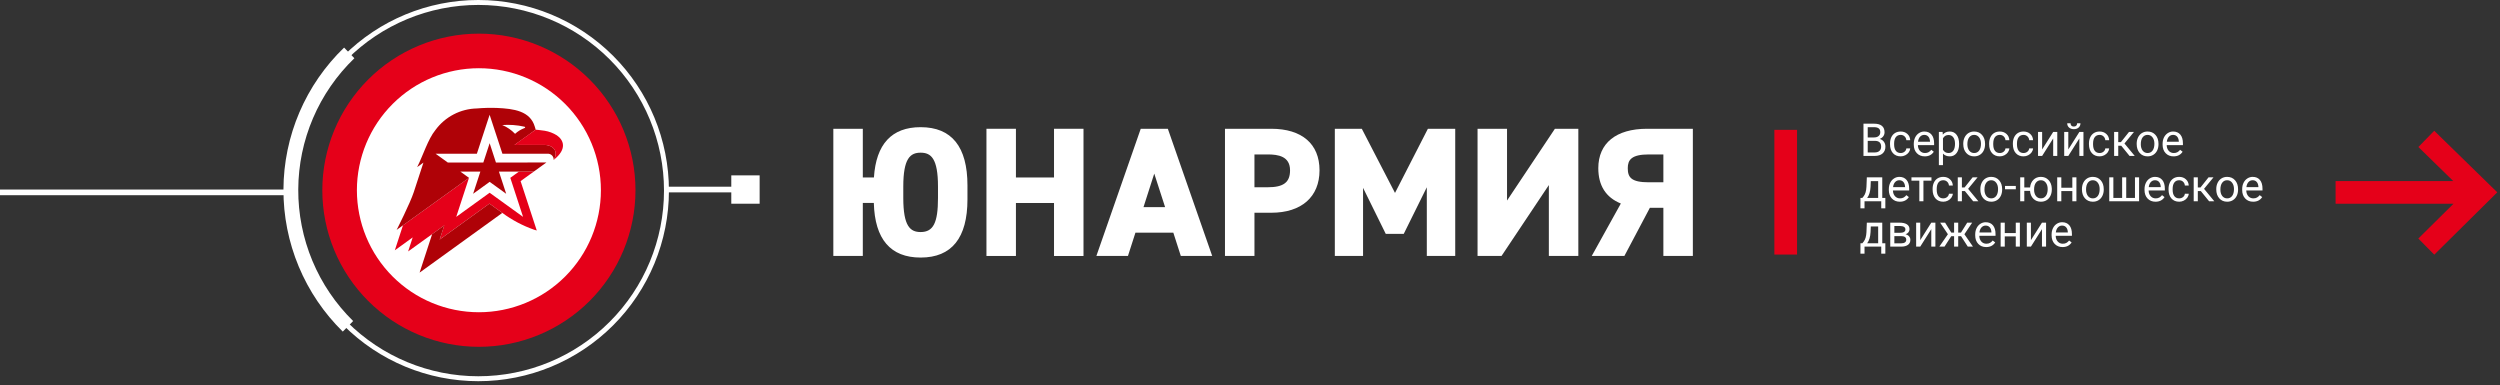 <svg width="441" height="68" viewBox="0 0 441 68" fill="none" xmlns="http://www.w3.org/2000/svg">
<rect x="0" y="0" width="441" height="68" fill="#333333" stroke="none"/>
<g clip-path="url(#clip0)">
<path d="M117.565 33.435H132.004" stroke="white"/>
<path d="M0 33.935H51" stroke="white"/>
<path d="M84.478 61.178C91.803 61.178 98.829 58.268 104.009 53.088C109.189 47.908 112.099 40.883 112.099 33.557C112.099 29.93 111.385 26.338 109.997 22.987C108.609 19.635 106.574 16.59 104.009 14.025C101.444 11.46 98.4 9.426 95.048 8.038C91.697 6.649 88.105 5.935 84.478 5.935C80.851 5.935 77.259 6.649 73.908 8.038C70.556 9.426 67.511 11.46 64.947 14.025C62.382 16.59 60.347 19.635 58.959 22.987C57.571 26.338 56.857 29.93 56.857 33.557C56.857 40.883 59.767 47.908 64.947 53.088C70.127 58.268 77.153 61.178 84.478 61.178Z" fill="#E50019"/>
<path d="M84.379 66.807C93.18 66.807 101.621 63.311 107.845 57.087C114.069 50.864 117.565 42.422 117.565 33.621C117.565 24.82 114.069 16.378 107.845 10.155C101.621 3.931 93.18 0.435 84.379 0.435C75.578 0.435 67.136 3.931 60.913 10.155C54.689 16.378 51.193 24.82 51.193 33.621C51.193 42.422 54.689 50.864 60.913 57.087C67.136 63.311 75.578 66.807 84.379 66.807Z" stroke="white" stroke-width="0.871"/>
<path d="M84.478 53.244C89.699 53.244 94.707 51.17 98.399 47.478C102.091 43.786 104.165 38.778 104.165 33.557C104.165 28.336 102.091 23.328 98.399 19.636C94.707 15.944 89.699 13.87 84.478 13.87C79.257 13.87 74.249 15.944 70.557 19.636C66.865 23.328 64.791 28.336 64.791 33.557C64.791 38.778 66.865 43.786 70.557 47.478C74.249 51.17 79.257 53.244 84.478 53.244Z" fill="white"/>
<path d="M84.478 55.079C90.186 55.079 95.66 52.812 99.696 48.775C103.733 44.739 106 39.265 106 33.557C106 27.849 103.733 22.375 99.696 18.339C95.66 14.303 90.186 12.035 84.478 12.035C78.77 12.035 73.296 14.303 69.26 18.339C65.224 22.375 62.956 27.849 62.956 33.557C62.956 39.265 65.224 44.739 69.26 48.775C73.296 52.812 78.77 55.079 84.478 55.079Z" fill="white"/>
<path d="M90.017 31.37L92.269 38.257L86.369 34L80.478 38.257L82.73 31.37L71.083 39.748C71.067 39.783 69.73 43.9 69.646 44.156L72.799 41.878L71.992 44.357L78.373 39.757L77.557 42.257L86.338 35.915L88.609 37.556C90.321 38.817 92.211 39.818 94.217 40.524C94.317 40.553 94.585 40.632 94.686 40.659L91.833 31.948L94.16 30.27H91.542L90.017 31.37Z" fill="#E50019"/>
<path d="M95.858 25.556L90.758 25.568C90.758 25.568 93.812 23.348 94.43 22.924L94.498 22.877L94.344 22.363C93.529 19.563 90.63 19.176 87.672 19.042C86.49 19 85.306 19.03 84.127 19.13C82.696 19.16 81.291 19.519 80.021 20.18C78.751 20.841 77.651 21.787 76.806 22.942C75.495 24.536 74.58 27.542 73.585 29.483L74.693 28.683L72.993 33.883C72.358 35.84 69.965 40.556 69.965 40.556C69.965 40.556 70.445 40.205 70.795 39.956L71.34 39.563L82.73 31.371L81.206 30.271H84.737L83.458 34.186L86.377 32.078L89.292 34.186L88.01 30.27H94.158L96.385 28.661L87.485 28.672L86.374 25.256L85.258 28.672H78.995L76.834 27.114H84.121L86.37 20.248L88.624 27.114H96.601C96.746 27.108 96.89 27.133 97.024 27.186C97.158 27.24 97.28 27.321 97.38 27.425C97.481 27.529 97.559 27.653 97.608 27.789C97.657 27.925 97.677 28.07 97.667 28.214C98.579 26.714 97.631 25.528 95.858 25.556ZM88.599 22.056C89.902 21.962 91.211 22.059 92.486 22.343C92.686 22.392 92.699 22.543 92.5 22.598C91.893 22.827 91.336 23.169 90.858 23.607C90.22 22.94 89.451 22.412 88.599 22.056Z" fill="#AF0207"/>
<path d="M77.774 42.101L77.556 42.258L78.374 39.755L76.232 41.296L74.016 48.091L88.608 37.557L86.337 35.916L77.774 42.101Z" fill="#AF0207"/>
<path d="M98.228 23.874C97.575 23.465 96.846 23.19 96.085 23.066C95.555 22.974 94.494 22.874 94.494 22.874C94.494 22.874 94.328 22.989 94.211 23.074L93.322 23.706C92.279 24.448 90.738 25.538 90.745 25.574L95.845 25.562C97.62 25.531 98.578 26.714 97.667 28.21C100.157 26.236 99.371 24.653 98.228 23.874Z" fill="#E50019"/>
<path d="M61.605 9.335C58.367 12.454 55.787 16.192 54.018 20.325C52.249 24.459 51.327 28.905 51.306 33.402C51.285 37.898 52.166 42.353 53.897 46.503C55.627 50.653 58.172 54.413 61.381 57.563" stroke="white" stroke-width="2.613"/>
<path d="M313 44.905H317V22.905H313V44.905Z" fill="#E50019"/>
<path d="M162.4 22.433C157.3 22.433 154.534 25.418 154.161 31.308H152.2V22.715H147V45.152H152.2V35.803H154.145C154.313 42.195 157.088 45.433 162.4 45.433C167.883 45.433 170.66 41.975 170.66 35.155V32.711C170.66 25.889 167.883 22.433 162.4 22.433ZM159.34 32.899C159.34 27.943 160.564 26.933 162.4 26.933C164.236 26.933 165.461 27.947 165.461 32.903V34.933C165.461 39.307 164.632 40.933 162.4 40.933C160.564 40.933 159.34 39.913 159.34 34.933V32.899Z" fill="white"/>
<path d="M185.929 31.308H179.21V22.715H174.01V45.152H179.21V35.808H185.929V45.156H191.129V22.715H185.929V31.308Z" fill="white"/>
<path d="M201.226 22.715L193.401 45.151H198.971L200.292 41.042H206.974L208.295 45.151H213.832L206.007 22.715H201.226ZM205.526 36.544H201.711L203.611 30.623L205.526 36.544Z" fill="white"/>
<path d="M224.251 22.715H216.086V45.151H221.286V37.528H224.251C229.583 37.528 232.764 34.728 232.764 30.043C232.764 25.387 229.662 22.715 224.251 22.715ZM227.564 30.043C227.564 32.167 226.422 33.032 223.624 33.032H221.285V27.242H223.624C225.458 27.242 227.564 27.561 227.564 30.042" fill="white"/>
<path d="M246.079 34.034L240.224 22.716H235.464V45.152H240.443V33.134L244.45 41.26H247.619L251.69 33.034V45.152H256.701V22.716H251.879L246.079 34.034Z" fill="white"/>
<path d="M265.84 35.376V22.716H260.64V45.152H264.868L273.218 32.645V45.152H278.418V22.716H274.284L265.84 35.376Z" fill="white"/>
<path d="M290.547 22.715C285.078 22.715 281.941 25.249 281.941 29.668C281.941 32.735 283.277 34.832 285.917 35.9L280.782 45.152H286.541L291.041 36.652H293.419V45.152H298.619V22.715H290.547ZM293.419 27.242V32.157H290.861C287.732 32.157 287.139 31.282 287.139 29.668C287.139 28.211 287.773 27.242 290.861 27.242H293.419Z" fill="white"/>
<path d="M328.716 27.505V21.817H330.576C331.193 21.817 331.656 21.945 331.966 22.2C332.279 22.456 332.435 22.833 332.435 23.333C332.435 23.599 332.359 23.834 332.208 24.04C332.057 24.243 331.852 24.401 331.591 24.513C331.898 24.599 332.141 24.763 332.318 25.005C332.497 25.245 332.587 25.531 332.587 25.864C332.587 26.375 332.422 26.776 332.091 27.067C331.76 27.359 331.293 27.505 330.689 27.505H328.716ZM329.466 24.845V26.892H330.704C331.053 26.892 331.328 26.802 331.529 26.622C331.732 26.44 331.833 26.19 331.833 25.872C331.833 25.187 331.461 24.845 330.716 24.845H329.466ZM329.466 24.243H330.599C330.927 24.243 331.189 24.161 331.384 23.997C331.582 23.833 331.681 23.61 331.681 23.329C331.681 23.017 331.59 22.79 331.408 22.649C331.225 22.506 330.948 22.435 330.576 22.435H329.466V24.243ZM335.283 26.993C335.54 26.993 335.766 26.915 335.958 26.759C336.151 26.603 336.258 26.407 336.279 26.173H336.962C336.949 26.415 336.866 26.646 336.712 26.864C336.559 27.083 336.353 27.258 336.095 27.388C335.84 27.518 335.569 27.583 335.283 27.583C334.707 27.583 334.249 27.392 333.908 27.009C333.569 26.623 333.4 26.097 333.4 25.431V25.31C333.4 24.898 333.475 24.532 333.626 24.212C333.777 23.892 333.993 23.643 334.275 23.466C334.559 23.289 334.893 23.2 335.279 23.2C335.753 23.2 336.146 23.342 336.458 23.626C336.773 23.91 336.941 24.278 336.962 24.732H336.279C336.258 24.458 336.154 24.234 335.966 24.06C335.781 23.883 335.552 23.794 335.279 23.794C334.911 23.794 334.626 23.927 334.423 24.192C334.223 24.456 334.122 24.837 334.122 25.337V25.474C334.122 25.961 334.223 26.336 334.423 26.599C334.624 26.862 334.91 26.993 335.283 26.993ZM339.529 27.583C338.956 27.583 338.49 27.396 338.13 27.021C337.771 26.643 337.591 26.139 337.591 25.509V25.376C337.591 24.957 337.671 24.583 337.829 24.255C337.991 23.924 338.215 23.666 338.501 23.482C338.79 23.294 339.103 23.2 339.439 23.2C339.988 23.2 340.415 23.381 340.72 23.743C341.025 24.105 341.177 24.623 341.177 25.298V25.599H338.314C338.324 26.015 338.445 26.353 338.677 26.61C338.911 26.866 339.208 26.993 339.568 26.993C339.823 26.993 340.039 26.941 340.216 26.837C340.393 26.733 340.548 26.595 340.681 26.423L341.122 26.767C340.768 27.311 340.237 27.583 339.529 27.583ZM339.439 23.794C339.147 23.794 338.902 23.901 338.704 24.114C338.507 24.325 338.384 24.622 338.337 25.005H340.454V24.95C340.434 24.583 340.335 24.299 340.158 24.099C339.98 23.896 339.741 23.794 339.439 23.794ZM345.587 25.439C345.587 26.082 345.44 26.6 345.146 26.993C344.852 27.387 344.453 27.583 343.951 27.583C343.438 27.583 343.034 27.42 342.74 27.095V29.13H342.017V23.278H342.677L342.712 23.747C343.007 23.383 343.415 23.2 343.939 23.2C344.447 23.2 344.848 23.392 345.142 23.774C345.439 24.157 345.587 24.69 345.587 25.372V25.439ZM344.865 25.357C344.865 24.88 344.763 24.504 344.56 24.228C344.357 23.952 344.078 23.814 343.724 23.814C343.286 23.814 342.958 24.008 342.74 24.396V26.415C342.956 26.801 343.286 26.993 343.732 26.993C344.078 26.993 344.353 26.857 344.556 26.583C344.762 26.307 344.865 25.898 344.865 25.357ZM346.318 25.353C346.318 24.939 346.398 24.566 346.56 24.235C346.724 23.905 346.951 23.649 347.24 23.47C347.531 23.29 347.863 23.2 348.236 23.2C348.811 23.2 349.276 23.399 349.63 23.798C349.987 24.196 350.165 24.726 350.165 25.388V25.439C350.165 25.85 350.086 26.22 349.927 26.548C349.771 26.873 349.546 27.127 349.251 27.31C348.96 27.492 348.624 27.583 348.243 27.583C347.671 27.583 347.206 27.384 346.849 26.985C346.495 26.587 346.318 26.06 346.318 25.403V25.353ZM347.044 25.439C347.044 25.907 347.152 26.284 347.368 26.567C347.587 26.851 347.879 26.993 348.243 26.993C348.611 26.993 348.902 26.85 349.118 26.564C349.335 26.274 349.443 25.871 349.443 25.353C349.443 24.889 349.332 24.514 349.111 24.228C348.892 23.939 348.6 23.794 348.236 23.794C347.879 23.794 347.591 23.936 347.372 24.22C347.154 24.504 347.044 24.91 347.044 25.439ZM352.767 26.993C353.025 26.993 353.25 26.915 353.443 26.759C353.635 26.603 353.742 26.407 353.763 26.173H354.447C354.434 26.415 354.35 26.646 354.197 26.864C354.043 27.083 353.837 27.258 353.579 27.388C353.324 27.518 353.053 27.583 352.767 27.583C352.191 27.583 351.733 27.392 351.392 27.009C351.053 26.623 350.884 26.097 350.884 25.431V25.31C350.884 24.898 350.96 24.532 351.111 24.212C351.262 23.892 351.478 23.643 351.759 23.466C352.043 23.289 352.378 23.2 352.763 23.2C353.237 23.2 353.63 23.342 353.943 23.626C354.258 23.91 354.426 24.278 354.447 24.732H353.763C353.742 24.458 353.638 24.234 353.451 24.06C353.266 23.883 353.036 23.794 352.763 23.794C352.396 23.794 352.111 23.927 351.908 24.192C351.707 24.456 351.607 24.837 351.607 25.337V25.474C351.607 25.961 351.707 26.336 351.908 26.599C352.108 26.862 352.395 26.993 352.767 26.993ZM356.954 26.993C357.212 26.993 357.438 26.915 357.63 26.759C357.823 26.603 357.93 26.407 357.951 26.173H358.634C358.621 26.415 358.538 26.646 358.384 26.864C358.23 27.083 358.025 27.258 357.767 27.388C357.512 27.518 357.241 27.583 356.954 27.583C356.379 27.583 355.921 27.392 355.579 27.009C355.241 26.623 355.072 26.097 355.072 25.431V25.31C355.072 24.898 355.147 24.532 355.298 24.212C355.449 23.892 355.665 23.643 355.947 23.466C356.23 23.289 356.565 23.2 356.951 23.2C357.424 23.2 357.818 23.342 358.13 23.626C358.445 23.91 358.613 24.278 358.634 24.732H357.951C357.93 24.458 357.826 24.234 357.638 24.06C357.453 23.883 357.224 23.794 356.951 23.794C356.583 23.794 356.298 23.927 356.095 24.192C355.895 24.456 355.794 24.837 355.794 25.337V25.474C355.794 25.961 355.895 26.336 356.095 26.599C356.296 26.862 356.582 26.993 356.954 26.993ZM362.181 23.278H362.904V27.505H362.181V24.423L360.232 27.505H359.509V23.278H360.232V26.364L362.181 23.278ZM366.798 23.278H367.521V27.505H366.798V24.423L364.849 27.505H364.126V23.278H364.849V26.364L366.798 23.278ZM366.993 21.739C366.993 22.055 366.885 22.308 366.669 22.501C366.456 22.691 366.174 22.786 365.826 22.786C365.477 22.786 365.194 22.69 364.978 22.497C364.762 22.305 364.654 22.052 364.654 21.739H365.243C365.243 21.922 365.293 22.065 365.392 22.169C365.491 22.271 365.635 22.321 365.826 22.321C366.008 22.321 366.15 22.271 366.251 22.169C366.355 22.067 366.408 21.924 366.408 21.739H366.993ZM370.376 26.993C370.634 26.993 370.859 26.915 371.052 26.759C371.245 26.603 371.352 26.407 371.372 26.173H372.056C372.043 26.415 371.96 26.646 371.806 26.864C371.652 27.083 371.447 27.258 371.189 27.388C370.934 27.518 370.663 27.583 370.376 27.583C369.801 27.583 369.342 27.392 369.001 27.009C368.663 26.623 368.493 26.097 368.493 25.431V25.31C368.493 24.898 368.569 24.532 368.72 24.212C368.871 23.892 369.087 23.643 369.368 23.466C369.652 23.289 369.987 23.2 370.372 23.2C370.846 23.2 371.24 23.342 371.552 23.626C371.867 23.91 372.035 24.278 372.056 24.732H371.372C371.352 24.458 371.247 24.234 371.06 24.06C370.875 23.883 370.646 23.794 370.372 23.794C370.005 23.794 369.72 23.927 369.517 24.192C369.316 24.456 369.216 24.837 369.216 25.337V25.474C369.216 25.961 369.316 26.336 369.517 26.599C369.717 26.862 370.004 26.993 370.376 26.993ZM374.185 25.704H373.658V27.505H372.931V23.278H373.658V25.067H374.13L375.552 23.278H376.427L374.755 25.31L376.568 27.505H375.65L374.185 25.704ZM376.911 25.353C376.911 24.939 376.992 24.566 377.154 24.235C377.318 23.905 377.544 23.649 377.833 23.47C378.125 23.29 378.457 23.2 378.829 23.2C379.405 23.2 379.87 23.399 380.224 23.798C380.581 24.196 380.759 24.726 380.759 25.388V25.439C380.759 25.85 380.68 26.22 380.521 26.548C380.365 26.873 380.139 27.127 379.845 27.31C379.553 27.492 379.217 27.583 378.837 27.583C378.264 27.583 377.799 27.384 377.443 26.985C377.089 26.587 376.911 26.06 376.911 25.403V25.353ZM377.638 25.439C377.638 25.907 377.746 26.284 377.962 26.567C378.181 26.851 378.473 26.993 378.837 26.993C379.204 26.993 379.496 26.85 379.712 26.564C379.928 26.274 380.036 25.871 380.036 25.353C380.036 24.889 379.926 24.514 379.704 24.228C379.486 23.939 379.194 23.794 378.829 23.794C378.473 23.794 378.185 23.936 377.966 24.22C377.747 24.504 377.638 24.91 377.638 25.439ZM383.419 27.583C382.846 27.583 382.38 27.396 382.021 27.021C381.661 26.643 381.482 26.139 381.482 25.509V25.376C381.482 24.957 381.561 24.583 381.72 24.255C381.882 23.924 382.105 23.666 382.392 23.482C382.681 23.294 382.993 23.2 383.329 23.2C383.879 23.2 384.306 23.381 384.611 23.743C384.915 24.105 385.068 24.623 385.068 25.298V25.599H382.204C382.215 26.015 382.336 26.353 382.568 26.61C382.802 26.866 383.099 26.993 383.458 26.993C383.714 26.993 383.93 26.941 384.107 26.837C384.284 26.733 384.439 26.595 384.572 26.423L385.013 26.767C384.659 27.311 384.128 27.583 383.419 27.583ZM383.329 23.794C383.038 23.794 382.793 23.901 382.595 24.114C382.397 24.325 382.275 24.622 382.228 25.005H384.345V24.95C384.324 24.583 384.225 24.299 384.048 24.099C383.871 23.896 383.632 23.794 383.329 23.794Z" fill="white"/>
<path d="M328.512 34.915L328.762 34.607C329.043 34.242 329.203 33.695 329.242 32.966L329.309 31.278H332.031V34.915H332.574V36.747H331.852V35.505H328.902V36.747H328.18L328.184 34.915H328.512ZM329.367 34.915H331.309V31.946H330.008L329.965 32.954C329.921 33.795 329.721 34.449 329.367 34.915ZM335.129 35.583C334.556 35.583 334.09 35.396 333.73 35.021C333.371 34.643 333.191 34.139 333.191 33.509V33.376C333.191 32.957 333.271 32.583 333.43 32.255C333.591 31.924 333.815 31.666 334.102 31.482C334.391 31.294 334.703 31.2 335.039 31.2C335.589 31.2 336.016 31.381 336.32 31.743C336.625 32.105 336.777 32.623 336.777 33.298V33.599H333.914C333.924 34.015 334.046 34.353 334.277 34.611C334.512 34.866 334.809 34.993 335.168 34.993C335.423 34.993 335.639 34.941 335.816 34.837C335.993 34.733 336.148 34.595 336.281 34.423L336.723 34.767C336.368 35.311 335.837 35.583 335.129 35.583ZM335.039 31.794C334.747 31.794 334.503 31.901 334.305 32.114C334.107 32.325 333.984 32.622 333.938 33.005H336.055V32.95C336.034 32.583 335.935 32.299 335.758 32.099C335.581 31.896 335.341 31.794 335.039 31.794ZM340.711 31.864H339.293V35.505H338.57V31.864H337.18V31.278H340.711V31.864ZM342.797 34.993C343.055 34.993 343.28 34.915 343.473 34.759C343.665 34.603 343.772 34.407 343.793 34.173H344.477C344.464 34.415 344.38 34.646 344.227 34.864C344.073 35.083 343.867 35.258 343.609 35.388C343.354 35.518 343.083 35.583 342.797 35.583C342.221 35.583 341.763 35.392 341.422 35.009C341.083 34.623 340.914 34.097 340.914 33.431V33.31C340.914 32.898 340.99 32.532 341.141 32.212C341.292 31.892 341.508 31.643 341.789 31.466C342.073 31.289 342.408 31.2 342.793 31.2C343.267 31.2 343.66 31.342 343.973 31.626C344.288 31.91 344.456 32.278 344.477 32.732H343.793C343.772 32.458 343.668 32.234 343.48 32.06C343.296 31.883 343.066 31.794 342.793 31.794C342.426 31.794 342.141 31.927 341.938 32.193C341.737 32.456 341.637 32.837 341.637 33.337V33.474C341.637 33.961 341.737 34.336 341.938 34.599C342.138 34.862 342.424 34.993 342.797 34.993ZM346.605 33.704H346.078V35.505H345.352V31.278H346.078V33.068H346.551L347.973 31.278H348.848L347.176 33.31L348.988 35.505H348.07L346.605 33.704ZM349.332 33.353C349.332 32.939 349.413 32.566 349.574 32.236C349.738 31.905 349.965 31.649 350.254 31.47C350.546 31.29 350.878 31.2 351.25 31.2C351.826 31.2 352.29 31.399 352.645 31.798C353.001 32.196 353.18 32.726 353.18 33.388V33.439C353.18 33.85 353.1 34.22 352.941 34.548C352.785 34.873 352.56 35.127 352.266 35.31C351.974 35.492 351.638 35.583 351.258 35.583C350.685 35.583 350.22 35.384 349.863 34.986C349.509 34.587 349.332 34.06 349.332 33.403V33.353ZM350.059 33.439C350.059 33.907 350.167 34.284 350.383 34.568C350.602 34.851 350.893 34.993 351.258 34.993C351.625 34.993 351.917 34.85 352.133 34.564C352.349 34.275 352.457 33.871 352.457 33.353C352.457 32.889 352.346 32.514 352.125 32.228C351.906 31.939 351.615 31.794 351.25 31.794C350.893 31.794 350.605 31.936 350.387 32.22C350.168 32.504 350.059 32.91 350.059 33.439ZM355.59 33.384H353.684V32.794H355.59V33.384ZM357.086 33.071H358.102C358.156 32.509 358.355 32.057 358.699 31.716C359.046 31.372 359.482 31.2 360.008 31.2C360.56 31.2 361.012 31.387 361.363 31.759C361.715 32.131 361.905 32.616 361.934 33.212L361.938 33.439C361.938 33.85 361.857 34.221 361.695 34.552C361.534 34.883 361.307 35.138 361.016 35.318C360.724 35.495 360.391 35.583 360.016 35.583C359.471 35.583 359.026 35.406 358.68 35.052C358.333 34.695 358.139 34.233 358.098 33.665H357.086V35.505H356.363V31.278H357.086V33.071ZM358.812 33.439C358.812 33.907 358.921 34.284 359.137 34.568C359.355 34.851 359.648 34.993 360.016 34.993C360.383 34.993 360.673 34.849 360.887 34.56C361.103 34.271 361.211 33.868 361.211 33.353C361.211 32.892 361.102 32.517 360.883 32.228C360.664 31.939 360.372 31.794 360.008 31.794C359.648 31.794 359.359 31.936 359.141 32.22C358.922 32.504 358.812 32.91 358.812 33.439ZM366.281 35.505H365.559V33.7H363.617V35.505H362.891V31.278H363.617V33.111H365.559V31.278H366.281V35.505ZM367.254 33.353C367.254 32.939 367.335 32.566 367.496 32.236C367.66 31.905 367.887 31.649 368.176 31.47C368.467 31.29 368.799 31.2 369.172 31.2C369.747 31.2 370.212 31.399 370.566 31.798C370.923 32.196 371.102 32.726 371.102 33.388V33.439C371.102 33.85 371.022 34.22 370.863 34.548C370.707 34.873 370.482 35.127 370.188 35.31C369.896 35.492 369.56 35.583 369.18 35.583C368.607 35.583 368.142 35.384 367.785 34.986C367.431 34.587 367.254 34.06 367.254 33.403V33.353ZM367.98 33.439C367.98 33.907 368.089 34.284 368.305 34.568C368.523 34.851 368.815 34.993 369.18 34.993C369.547 34.993 369.839 34.85 370.055 34.564C370.271 34.275 370.379 33.871 370.379 33.353C370.379 32.889 370.268 32.514 370.047 32.228C369.828 31.939 369.536 31.794 369.172 31.794C368.815 31.794 368.527 31.936 368.309 32.22C368.09 32.504 367.98 32.91 367.98 33.439ZM372.797 31.278V34.915H374.344V31.278H375.066V34.915H376.609V31.278H377.336V35.505H372.07V31.278H372.797ZM380.23 35.583C379.658 35.583 379.191 35.396 378.832 35.021C378.473 34.643 378.293 34.139 378.293 33.509V33.376C378.293 32.957 378.372 32.583 378.531 32.255C378.693 31.924 378.917 31.666 379.203 31.482C379.492 31.294 379.805 31.2 380.141 31.2C380.69 31.2 381.117 31.381 381.422 31.743C381.727 32.105 381.879 32.623 381.879 33.298V33.599H379.016C379.026 34.015 379.147 34.353 379.379 34.611C379.613 34.866 379.91 34.993 380.27 34.993C380.525 34.993 380.741 34.941 380.918 34.837C381.095 34.733 381.25 34.595 381.383 34.423L381.824 34.767C381.47 35.311 380.939 35.583 380.23 35.583ZM380.141 31.794C379.849 31.794 379.604 31.901 379.406 32.114C379.208 32.325 379.086 32.622 379.039 33.005H381.156V32.95C381.135 32.583 381.036 32.299 380.859 32.099C380.682 31.896 380.443 31.794 380.141 31.794ZM384.414 34.993C384.672 34.993 384.897 34.915 385.09 34.759C385.283 34.603 385.389 34.407 385.41 34.173H386.094C386.081 34.415 385.997 34.646 385.844 34.864C385.69 35.083 385.484 35.258 385.227 35.388C384.971 35.518 384.701 35.583 384.414 35.583C383.839 35.583 383.38 35.392 383.039 35.009C382.701 34.623 382.531 34.097 382.531 33.431V33.31C382.531 32.898 382.607 32.532 382.758 32.212C382.909 31.892 383.125 31.643 383.406 31.466C383.69 31.289 384.025 31.2 384.41 31.2C384.884 31.2 385.277 31.342 385.59 31.626C385.905 31.91 386.073 32.278 386.094 32.732H385.41C385.389 32.458 385.285 32.234 385.098 32.06C384.913 31.883 384.684 31.794 384.41 31.794C384.043 31.794 383.758 31.927 383.555 32.193C383.354 32.456 383.254 32.837 383.254 33.337V33.474C383.254 33.961 383.354 34.336 383.555 34.599C383.755 34.862 384.042 34.993 384.414 34.993ZM388.223 33.704H387.695V35.505H386.969V31.278H387.695V33.068H388.168L389.59 31.278H390.465L388.793 33.31L390.605 35.505H389.688L388.223 33.704ZM390.949 33.353C390.949 32.939 391.03 32.566 391.191 32.236C391.355 31.905 391.582 31.649 391.871 31.47C392.163 31.29 392.495 31.2 392.867 31.2C393.443 31.2 393.908 31.399 394.262 31.798C394.618 32.196 394.797 32.726 394.797 33.388V33.439C394.797 33.85 394.717 34.22 394.559 34.548C394.402 34.873 394.177 35.127 393.883 35.31C393.591 35.492 393.255 35.583 392.875 35.583C392.302 35.583 391.837 35.384 391.48 34.986C391.126 34.587 390.949 34.06 390.949 33.403V33.353ZM391.676 33.439C391.676 33.907 391.784 34.284 392 34.568C392.219 34.851 392.51 34.993 392.875 34.993C393.242 34.993 393.534 34.85 393.75 34.564C393.966 34.275 394.074 33.871 394.074 33.353C394.074 32.889 393.964 32.514 393.742 32.228C393.523 31.939 393.232 31.794 392.867 31.794C392.51 31.794 392.223 31.936 392.004 32.22C391.785 32.504 391.676 32.91 391.676 33.439ZM397.457 35.583C396.884 35.583 396.418 35.396 396.059 35.021C395.699 34.643 395.52 34.139 395.52 33.509V33.376C395.52 32.957 395.599 32.583 395.758 32.255C395.919 31.924 396.143 31.666 396.43 31.482C396.719 31.294 397.031 31.2 397.367 31.2C397.917 31.2 398.344 31.381 398.648 31.743C398.953 32.105 399.105 32.623 399.105 33.298V33.599H396.242C396.253 34.015 396.374 34.353 396.605 34.611C396.84 34.866 397.137 34.993 397.496 34.993C397.751 34.993 397.967 34.941 398.145 34.837C398.322 34.733 398.477 34.595 398.609 34.423L399.051 34.767C398.697 35.311 398.165 35.583 397.457 35.583ZM397.367 31.794C397.076 31.794 396.831 31.901 396.633 32.114C396.435 32.325 396.312 32.622 396.266 33.005H398.383V32.95C398.362 32.583 398.263 32.299 398.086 32.099C397.909 31.896 397.669 31.794 397.367 31.794Z" fill="white"/>
<path d="M328.512 42.915L328.762 42.607C329.043 42.242 329.203 41.695 329.242 40.966L329.309 39.278H332.031V42.915H332.574V44.747H331.852V43.505H328.902V44.747H328.18L328.184 42.915H328.512ZM329.367 42.915H331.309V39.946H330.008L329.965 40.954C329.921 41.795 329.721 42.449 329.367 42.915ZM333.441 43.505V39.278H335.09C335.652 39.278 336.083 39.377 336.383 39.575C336.685 39.771 336.836 40.058 336.836 40.439C336.836 40.634 336.777 40.811 336.66 40.97C336.543 41.126 336.37 41.246 336.141 41.329C336.396 41.389 336.6 41.506 336.754 41.681C336.91 41.855 336.988 42.064 336.988 42.306C336.988 42.694 336.845 42.991 336.559 43.196C336.275 43.402 335.872 43.505 335.352 43.505H333.441ZM334.164 41.65V42.923H335.359C335.661 42.923 335.887 42.867 336.035 42.755C336.186 42.643 336.262 42.486 336.262 42.282C336.262 41.861 335.952 41.65 335.332 41.65H334.164ZM334.164 41.071H335.098C335.775 41.071 336.113 40.873 336.113 40.478C336.113 40.082 335.793 39.877 335.152 39.864H334.164V41.071ZM340.68 39.278H341.402V43.505H340.68V40.423L338.73 43.505H338.008V39.278H338.73V42.364L340.68 39.278ZM345.934 41.669H345.426V43.505H344.703V41.669H344.195L343.012 43.505H342.098L343.609 41.318L342.242 39.278H343.117L344.207 41.028H344.703V39.278H345.426V41.028H345.918L347.016 39.278H347.891L346.52 41.321L348.031 43.505H347.117L345.934 41.669ZM350.363 43.583C349.79 43.583 349.324 43.396 348.965 43.021C348.605 42.643 348.426 42.139 348.426 41.509V41.376C348.426 40.957 348.505 40.583 348.664 40.255C348.826 39.924 349.049 39.666 349.336 39.482C349.625 39.294 349.938 39.2 350.273 39.2C350.823 39.2 351.25 39.381 351.555 39.743C351.859 40.105 352.012 40.623 352.012 41.298V41.599H349.148C349.159 42.015 349.28 42.353 349.512 42.611C349.746 42.866 350.043 42.993 350.402 42.993C350.658 42.993 350.874 42.941 351.051 42.837C351.228 42.733 351.383 42.595 351.516 42.423L351.957 42.767C351.603 43.311 351.072 43.583 350.363 43.583ZM350.273 39.794C349.982 39.794 349.737 39.901 349.539 40.114C349.341 40.325 349.219 40.622 349.172 41.005H351.289V40.95C351.268 40.583 351.169 40.299 350.992 40.099C350.815 39.896 350.576 39.794 350.273 39.794ZM356.305 43.505H355.582V41.7H353.641V43.505H352.914V39.278H353.641V41.111H355.582V39.278H356.305V43.505ZM360.203 39.278H360.926V43.505H360.203V40.423L358.254 43.505H357.531V39.278H358.254V42.364L360.203 39.278ZM363.84 43.583C363.267 43.583 362.801 43.396 362.441 43.021C362.082 42.643 361.902 42.139 361.902 41.509V41.376C361.902 40.957 361.982 40.583 362.141 40.255C362.302 39.924 362.526 39.666 362.812 39.482C363.102 39.294 363.414 39.2 363.75 39.2C364.299 39.2 364.727 39.381 365.031 39.743C365.336 40.105 365.488 40.623 365.488 41.298V41.599H362.625C362.635 42.015 362.757 42.353 362.988 42.611C363.223 42.866 363.52 42.993 363.879 42.993C364.134 42.993 364.35 42.941 364.527 42.837C364.704 42.733 364.859 42.595 364.992 42.423L365.434 42.767C365.079 43.311 364.548 43.583 363.84 43.583ZM363.75 39.794C363.458 39.794 363.214 39.901 363.016 40.114C362.818 40.325 362.695 40.622 362.648 41.005H364.766V40.95C364.745 40.583 364.646 40.299 364.469 40.099C364.292 39.896 364.052 39.794 363.75 39.794Z" fill="white"/>
<path d="M428 24.5L437.667 33.938L428 43.5M412 33.938H437.022" stroke="#E50019" stroke-width="4" stroke-miterlimit="10"/>
<path d="M134 30.935H129V35.935H134V30.935Z" fill="white"/>
</g>
<defs>
<clipPath id="clip0">
<rect width="440.602" height="67.243" fill="white"/>
</clipPath>
</defs>
</svg>
